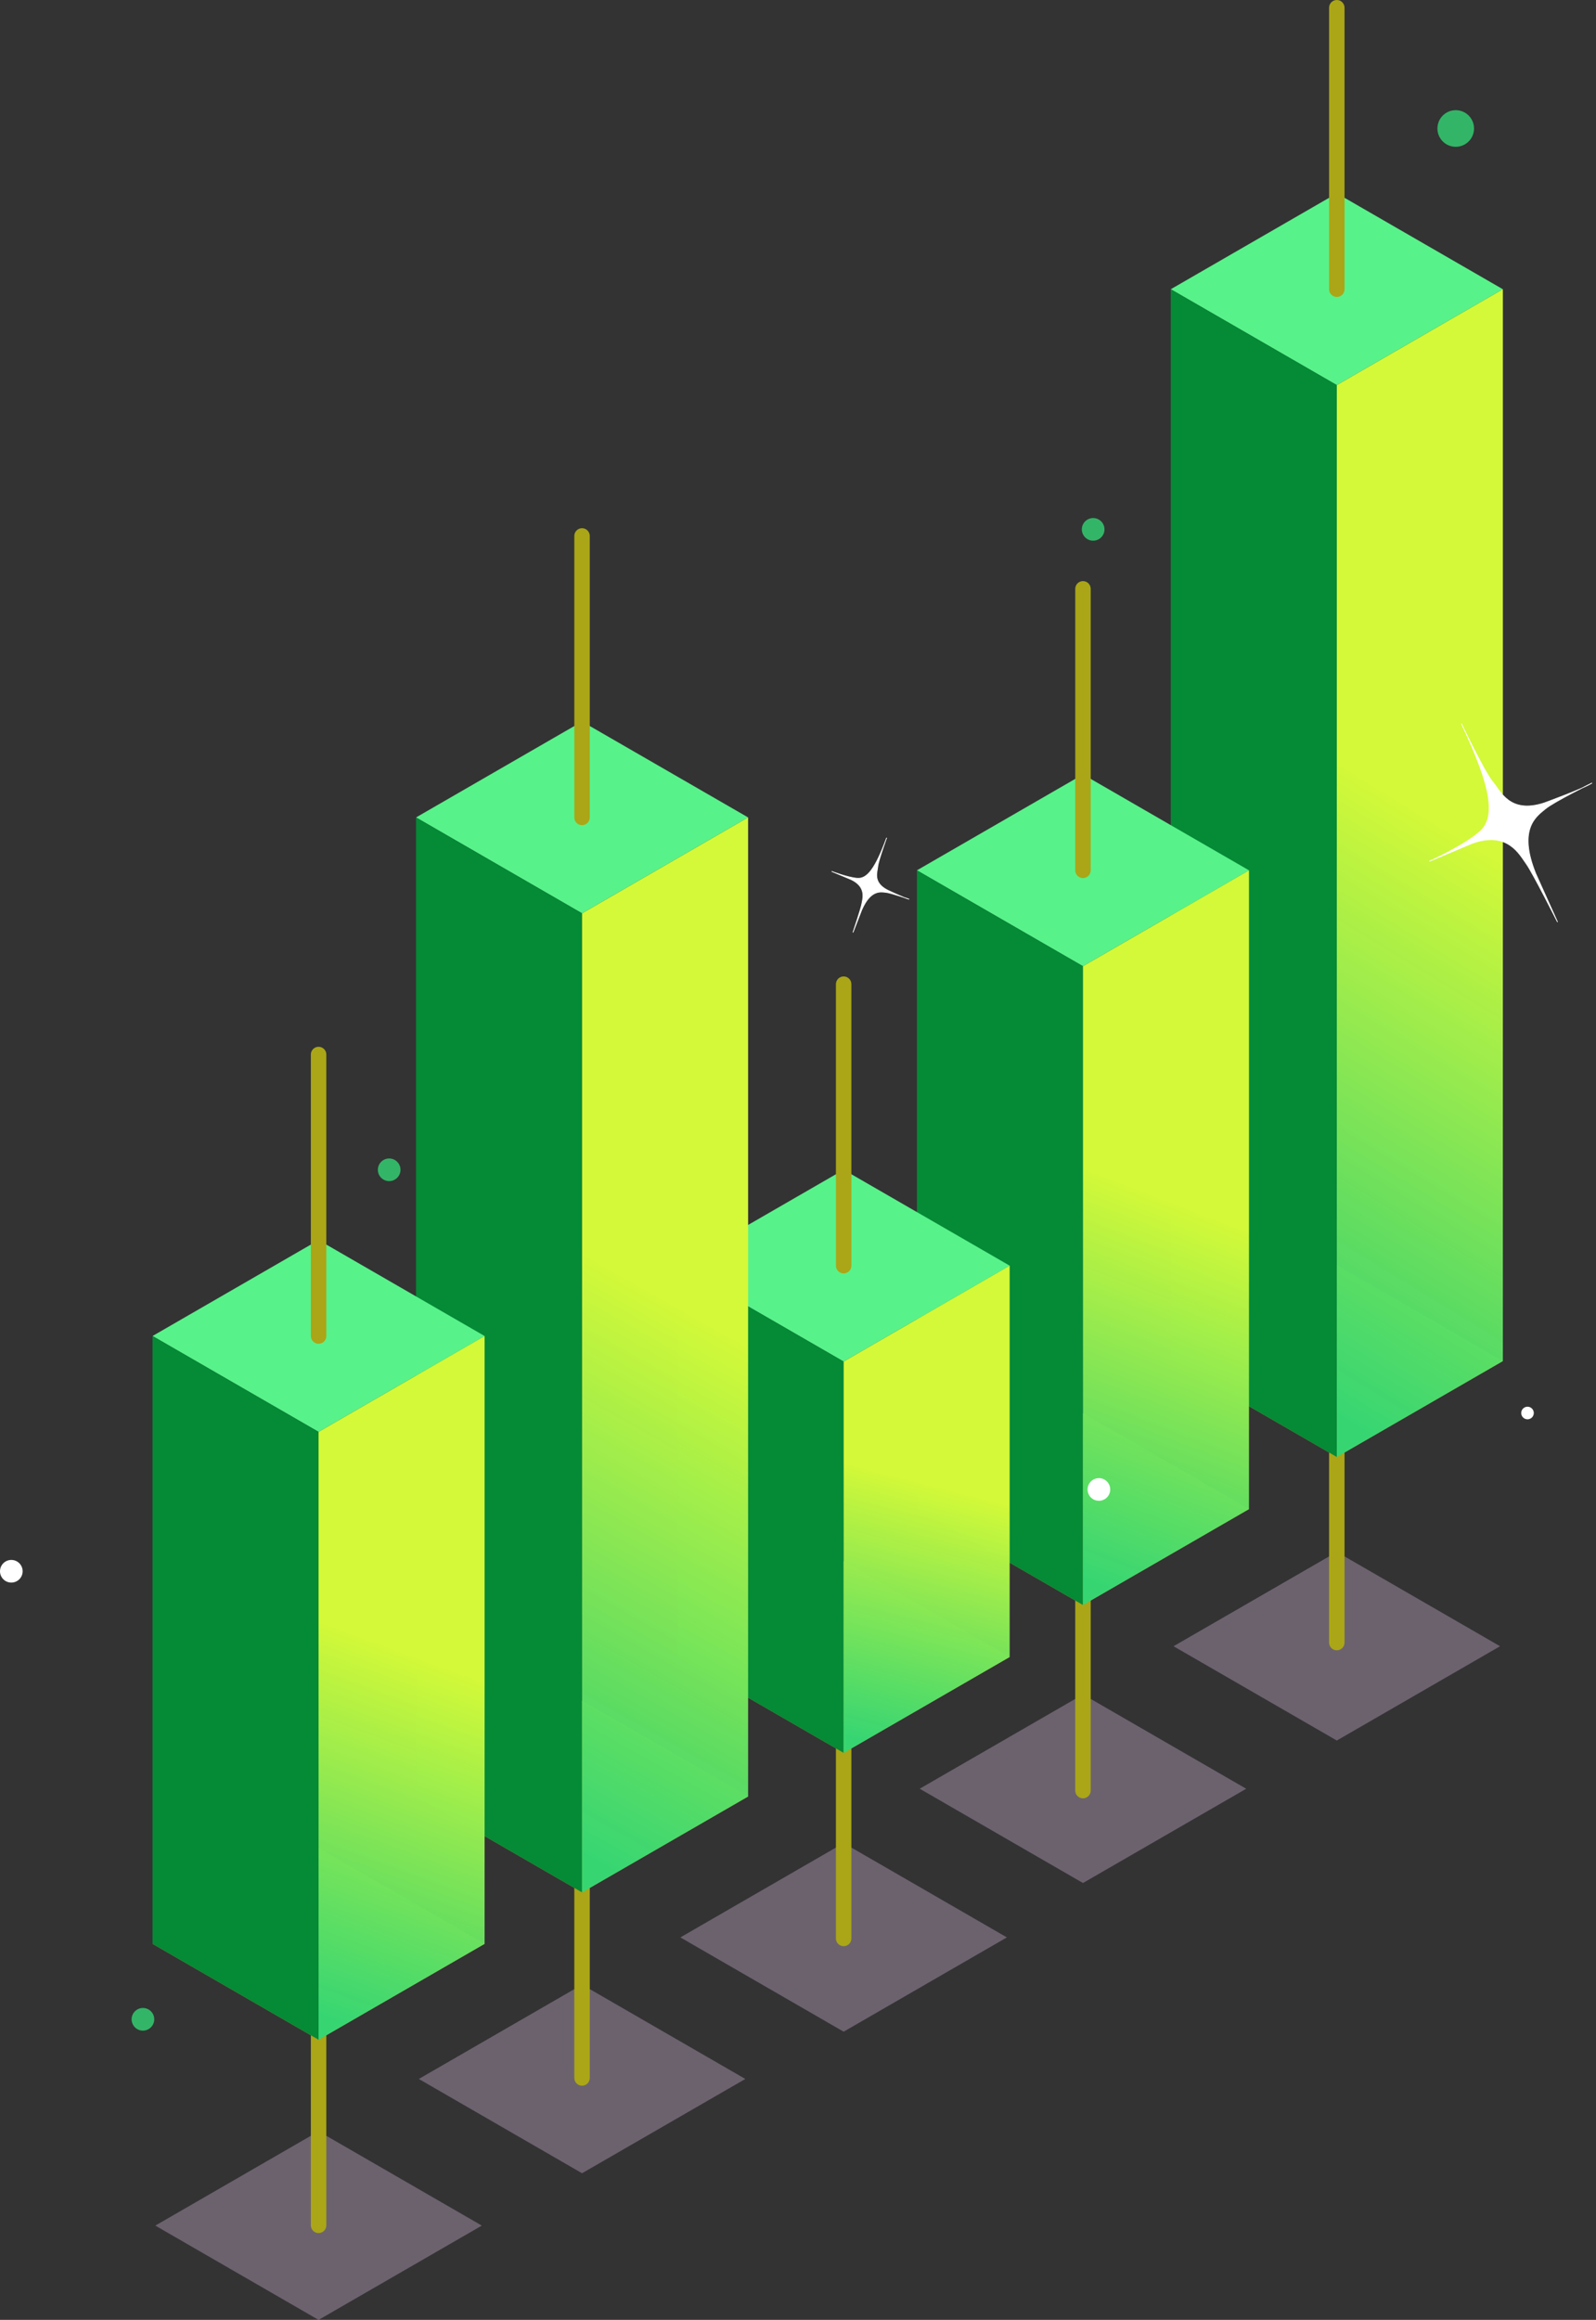 <svg width="128" height="186" viewBox="0 0 128 186" fill="none" xmlns="http://www.w3.org/2000/svg">
<rect x="0" y="0" width="128" height="186" fill="#333333" stroke="none"/>
<g style="mix-blend-mode:multiply" opacity="0.5">
<path d="M25.55 170.883L12.458 178.441L25.55 186L38.64 178.441L25.55 170.883Z" fill="#A591AA"/>
</g>
<g style="mix-blend-mode:multiply" opacity="0.5">
<path d="M86.855 135.857L73.762 143.414L86.855 150.973L99.945 143.416L86.855 135.857Z" fill="#A591AA"/>
</g>
<g style="mix-blend-mode:multiply" opacity="0.5">
<path d="M107.213 124.431L94.12 131.99L107.213 139.549L120.303 131.99L107.213 124.431Z" fill="#A591AA"/>
</g>
<g style="mix-blend-mode:multiply" opacity="0.5">
<path d="M67.66 147.775L54.568 155.334L67.66 162.893L80.751 155.334L67.66 147.775Z" fill="#A591AA"/>
</g>
<g style="mix-blend-mode:multiply" opacity="0.5">
<path d="M46.681 159.125L33.591 166.684L46.681 174.243L59.774 166.684L46.681 159.125Z" fill="#A591AA"/>
</g>
<path d="M107.213 132.316C106.87 132.316 106.592 132.039 106.592 131.696V109.126C106.592 108.784 106.87 108.506 107.213 108.506C107.555 108.506 107.833 108.784 107.833 109.126V131.696C107.833 132.039 107.555 132.316 107.213 132.316Z" fill="#AAA617"/>
<path d="M107.212 101.438L93.895 109.126L107.212 116.815L120.529 109.126L107.212 101.438Z" fill="#AF982B"/>
<path d="M107.212 15.502L93.895 23.19L107.212 30.877L120.529 23.19L107.212 15.502Z" fill="#58F28A"/>
<path d="M93.895 23.189V109.126L107.212 116.816V30.877L93.895 23.189Z" fill="#058A36"/>
<path d="M107.213 30.877V116.816L120.53 109.126V23.189L107.213 30.877Z" fill="url(#paint0_linear_1_116)"/>
<path d="M107.213 23.809C106.87 23.809 106.593 23.532 106.593 23.189V0.62C106.593 0.277 106.87 0 107.213 0C107.555 0 107.833 0.277 107.833 0.62V23.189C107.833 23.532 107.555 23.809 107.213 23.809Z" fill="#AAA617"/>
<path d="M86.855 144.184C86.512 144.184 86.234 143.907 86.234 143.564V120.995C86.234 120.652 86.512 120.375 86.855 120.375C87.197 120.375 87.475 120.652 87.475 120.995V143.564C87.475 143.907 87.197 144.184 86.855 144.184Z" fill="#AAA617"/>
<path d="M86.854 113.307L73.537 120.995L86.854 128.684L100.17 120.995L86.854 113.307Z" fill="#AF982B"/>
<path d="M86.854 62.091L73.537 69.78L86.854 77.468L100.17 69.78L86.854 62.091Z" fill="#58F28A"/>
<path d="M73.537 69.781V120.995L86.854 128.684V77.468L73.537 69.781Z" fill="#058A36"/>
<path d="M86.854 77.468V128.684L100.169 120.995V69.781L86.854 77.468Z" fill="url(#paint1_linear_1_116)"/>
<path d="M86.855 70.4C86.512 70.4 86.235 70.123 86.235 69.78V47.211C86.235 46.868 86.512 46.591 86.855 46.591C87.197 46.591 87.475 46.868 87.475 47.211V69.78C87.475 70.123 87.197 70.4 86.855 70.4Z" fill="#AAA617"/>
<path d="M67.661 156.039C67.318 156.039 67.041 155.762 67.041 155.419V132.85C67.041 132.507 67.318 132.23 67.661 132.23C68.004 132.23 68.281 132.507 68.281 132.85V155.419C68.281 155.762 68.004 156.039 67.661 156.039Z" fill="#AAA617"/>
<path d="M67.661 125.162L54.343 132.85L67.661 140.539L80.976 132.852L67.661 125.162Z" fill="#AF982B"/>
<path d="M67.661 93.789L54.343 101.476L67.661 109.166L80.976 101.476L67.661 93.789Z" fill="#58F28A"/>
<path d="M54.343 101.476V132.85L67.66 140.54V109.166L54.343 101.476Z" fill="#058A36"/>
<path d="M67.66 109.166V140.54L80.975 132.852V101.476L67.66 109.166Z" fill="url(#paint2_linear_1_116)"/>
<path d="M67.661 102.097C67.318 102.097 67.041 101.819 67.041 101.477V78.907C67.041 78.564 67.318 78.287 67.661 78.287C68.004 78.287 68.281 78.564 68.281 78.907V101.477C68.281 101.819 68.004 102.097 67.661 102.097Z" fill="#AAA617"/>
<path d="M46.68 167.225C46.338 167.225 46.06 166.947 46.06 166.605V144.035C46.06 143.693 46.338 143.415 46.68 143.415C47.023 143.415 47.3 143.693 47.3 144.035V166.605C47.3 166.947 47.023 167.225 46.68 167.225Z" fill="#AAA617"/>
<path d="M46.681 136.348L33.366 144.035L46.681 151.725L59.999 144.037L46.681 136.348Z" fill="#AF982B"/>
<path d="M46.681 57.852L33.366 65.539L46.681 73.228L59.999 65.539L46.681 57.852Z" fill="#58F28A"/>
<path d="M33.366 65.539V144.035L46.681 151.725V73.229L33.366 65.539Z" fill="#058A36"/>
<path d="M46.681 73.229V151.725L59.998 144.037V65.539L46.681 73.229Z" fill="url(#paint3_linear_1_116)"/>
<path d="M46.68 66.159C46.338 66.159 46.06 65.882 46.06 65.539V42.969C46.06 42.627 46.338 42.349 46.68 42.349C47.023 42.349 47.3 42.627 47.3 42.969V65.539C47.3 65.882 47.023 66.159 46.68 66.159Z" fill="#AAA617"/>
<path d="M25.55 179.04C25.208 179.04 24.93 178.763 24.93 178.42V155.85C24.93 155.508 25.208 155.23 25.55 155.23C25.893 155.23 26.171 155.508 26.171 155.85V178.42C26.171 178.763 25.893 179.04 25.55 179.04Z" fill="#AAA617"/>
<path d="M25.55 148.163L12.233 155.851L25.55 163.54L38.865 155.851L25.55 148.163Z" fill="#AF982B"/>
<path d="M25.55 99.428L12.233 107.117L25.55 114.804L38.865 107.117L25.55 99.428Z" fill="#58F28A"/>
<path d="M12.233 107.117V155.851L25.55 163.54V114.804L12.233 107.117Z" fill="#058A36"/>
<path d="M25.549 114.804V163.54L38.865 155.851V107.117L25.549 114.804Z" fill="url(#paint4_linear_1_116)"/>
<path d="M25.55 107.737C25.208 107.737 24.93 107.459 24.93 107.117V84.547C24.93 84.205 25.208 83.927 25.55 83.927C25.893 83.927 26.171 84.205 26.171 84.547V107.117C26.171 107.459 25.893 107.737 25.55 107.737Z" fill="#AAA617"/>
<path d="M71.112 67.166C71.112 67.166 70.441 69.004 70.4 69.459C70.36 69.914 69.978 70.737 71.156 71.357C71.156 71.357 72.531 72.015 72.918 72.098C72.918 72.098 71.454 71.584 71.041 71.544C70.629 71.503 69.82 71.317 69.108 72.957L68.406 74.766C68.406 74.766 69.059 72.841 69.125 72.443C69.19 72.045 69.511 71.114 68.262 70.517L66.697 69.864C66.697 69.864 67.966 70.357 68.756 70.42C69.546 70.482 70.212 69.64 71.112 67.166Z" fill="white" stroke="white" stroke-width="0.059" stroke-miterlimit="10"/>
<circle cx="87.672" cy="42.443" r="0.908" transform="rotate(5.632 87.672 42.443)" fill="#33B568"/>
<circle cx="31.212" cy="93.79" r="0.908" transform="rotate(5.632 31.212 93.79)" fill="#33B568"/>
<circle cx="11.463" cy="161.901" r="0.908" transform="rotate(5.632 11.463 161.901)" fill="#33B568"/>
<circle cx="0.908" cy="125.978" r="0.908" transform="rotate(5.632 0.908 125.978)" fill="white"/>
<circle cx="88.133" cy="119.42" r="0.908" transform="rotate(5.632 88.133 119.42)" fill="white"/>
<circle cx="122.507" cy="113.29" r="0.505" transform="rotate(5.632 122.507 113.29)" fill="white"/>
<circle cx="116.75" cy="10.302" r="1.468" transform="rotate(5.632 116.75 10.302)" fill="#33B568"/>
<path d="M117.203 58.014C117.203 58.014 119.043 61.889 119.692 62.652C120.341 63.415 121.039 65.277 123.819 64.389C123.819 64.389 126.963 63.252 127.687 62.775C127.687 62.775 124.632 64.273 123.934 64.856C123.237 65.438 121.702 66.416 123.169 70.05L124.916 73.929C124.916 73.929 122.913 69.947 122.392 69.233C121.871 68.519 120.91 66.586 118.057 67.621L114.628 69.061C114.628 69.061 117.352 67.837 118.664 66.698C119.977 65.559 119.684 63.224 117.203 58.014Z" fill="white" stroke="white" stroke-width="0.059" stroke-miterlimit="10"/>
<defs>
<linearGradient id="paint0_linear_1_116" x1="113.929" y1="25.737" x2="73.073" y2="92.513" gradientUnits="userSpaceOnUse">
<stop offset="0.427" stop-color="#D4F938"/>
<stop offset="1" stop-color="#32D875" stop-opacity="0.96"/>
</linearGradient>
<linearGradient id="paint1_linear_1_116" x1="93.568" y1="71.383" x2="74.21" y2="121.669" gradientUnits="userSpaceOnUse">
<stop offset="0.427" stop-color="#D4F938"/>
<stop offset="1" stop-color="#32D875" stop-opacity="0.96"/>
</linearGradient>
<linearGradient id="paint2_linear_1_116" x1="74.375" y1="102.539" x2="65.197" y2="138.486" gradientUnits="userSpaceOnUse">
<stop offset="0.427" stop-color="#D4F938"/>
<stop offset="1" stop-color="#32D875" stop-opacity="0.96"/>
</linearGradient>
<linearGradient id="paint3_linear_1_116" x1="53.397" y1="67.884" x2="17.275" y2="132.02" gradientUnits="userSpaceOnUse">
<stop offset="0.427" stop-color="#D4F938"/>
<stop offset="1" stop-color="#32D875" stop-opacity="0.96"/>
</linearGradient>
<linearGradient id="paint4_linear_1_116" x1="32.264" y1="108.652" x2="14.31" y2="157.338" gradientUnits="userSpaceOnUse">
<stop offset="0.427" stop-color="#D4F938"/>
<stop offset="1" stop-color="#32D875" stop-opacity="0.96"/>
</linearGradient>
</defs>
</svg>

